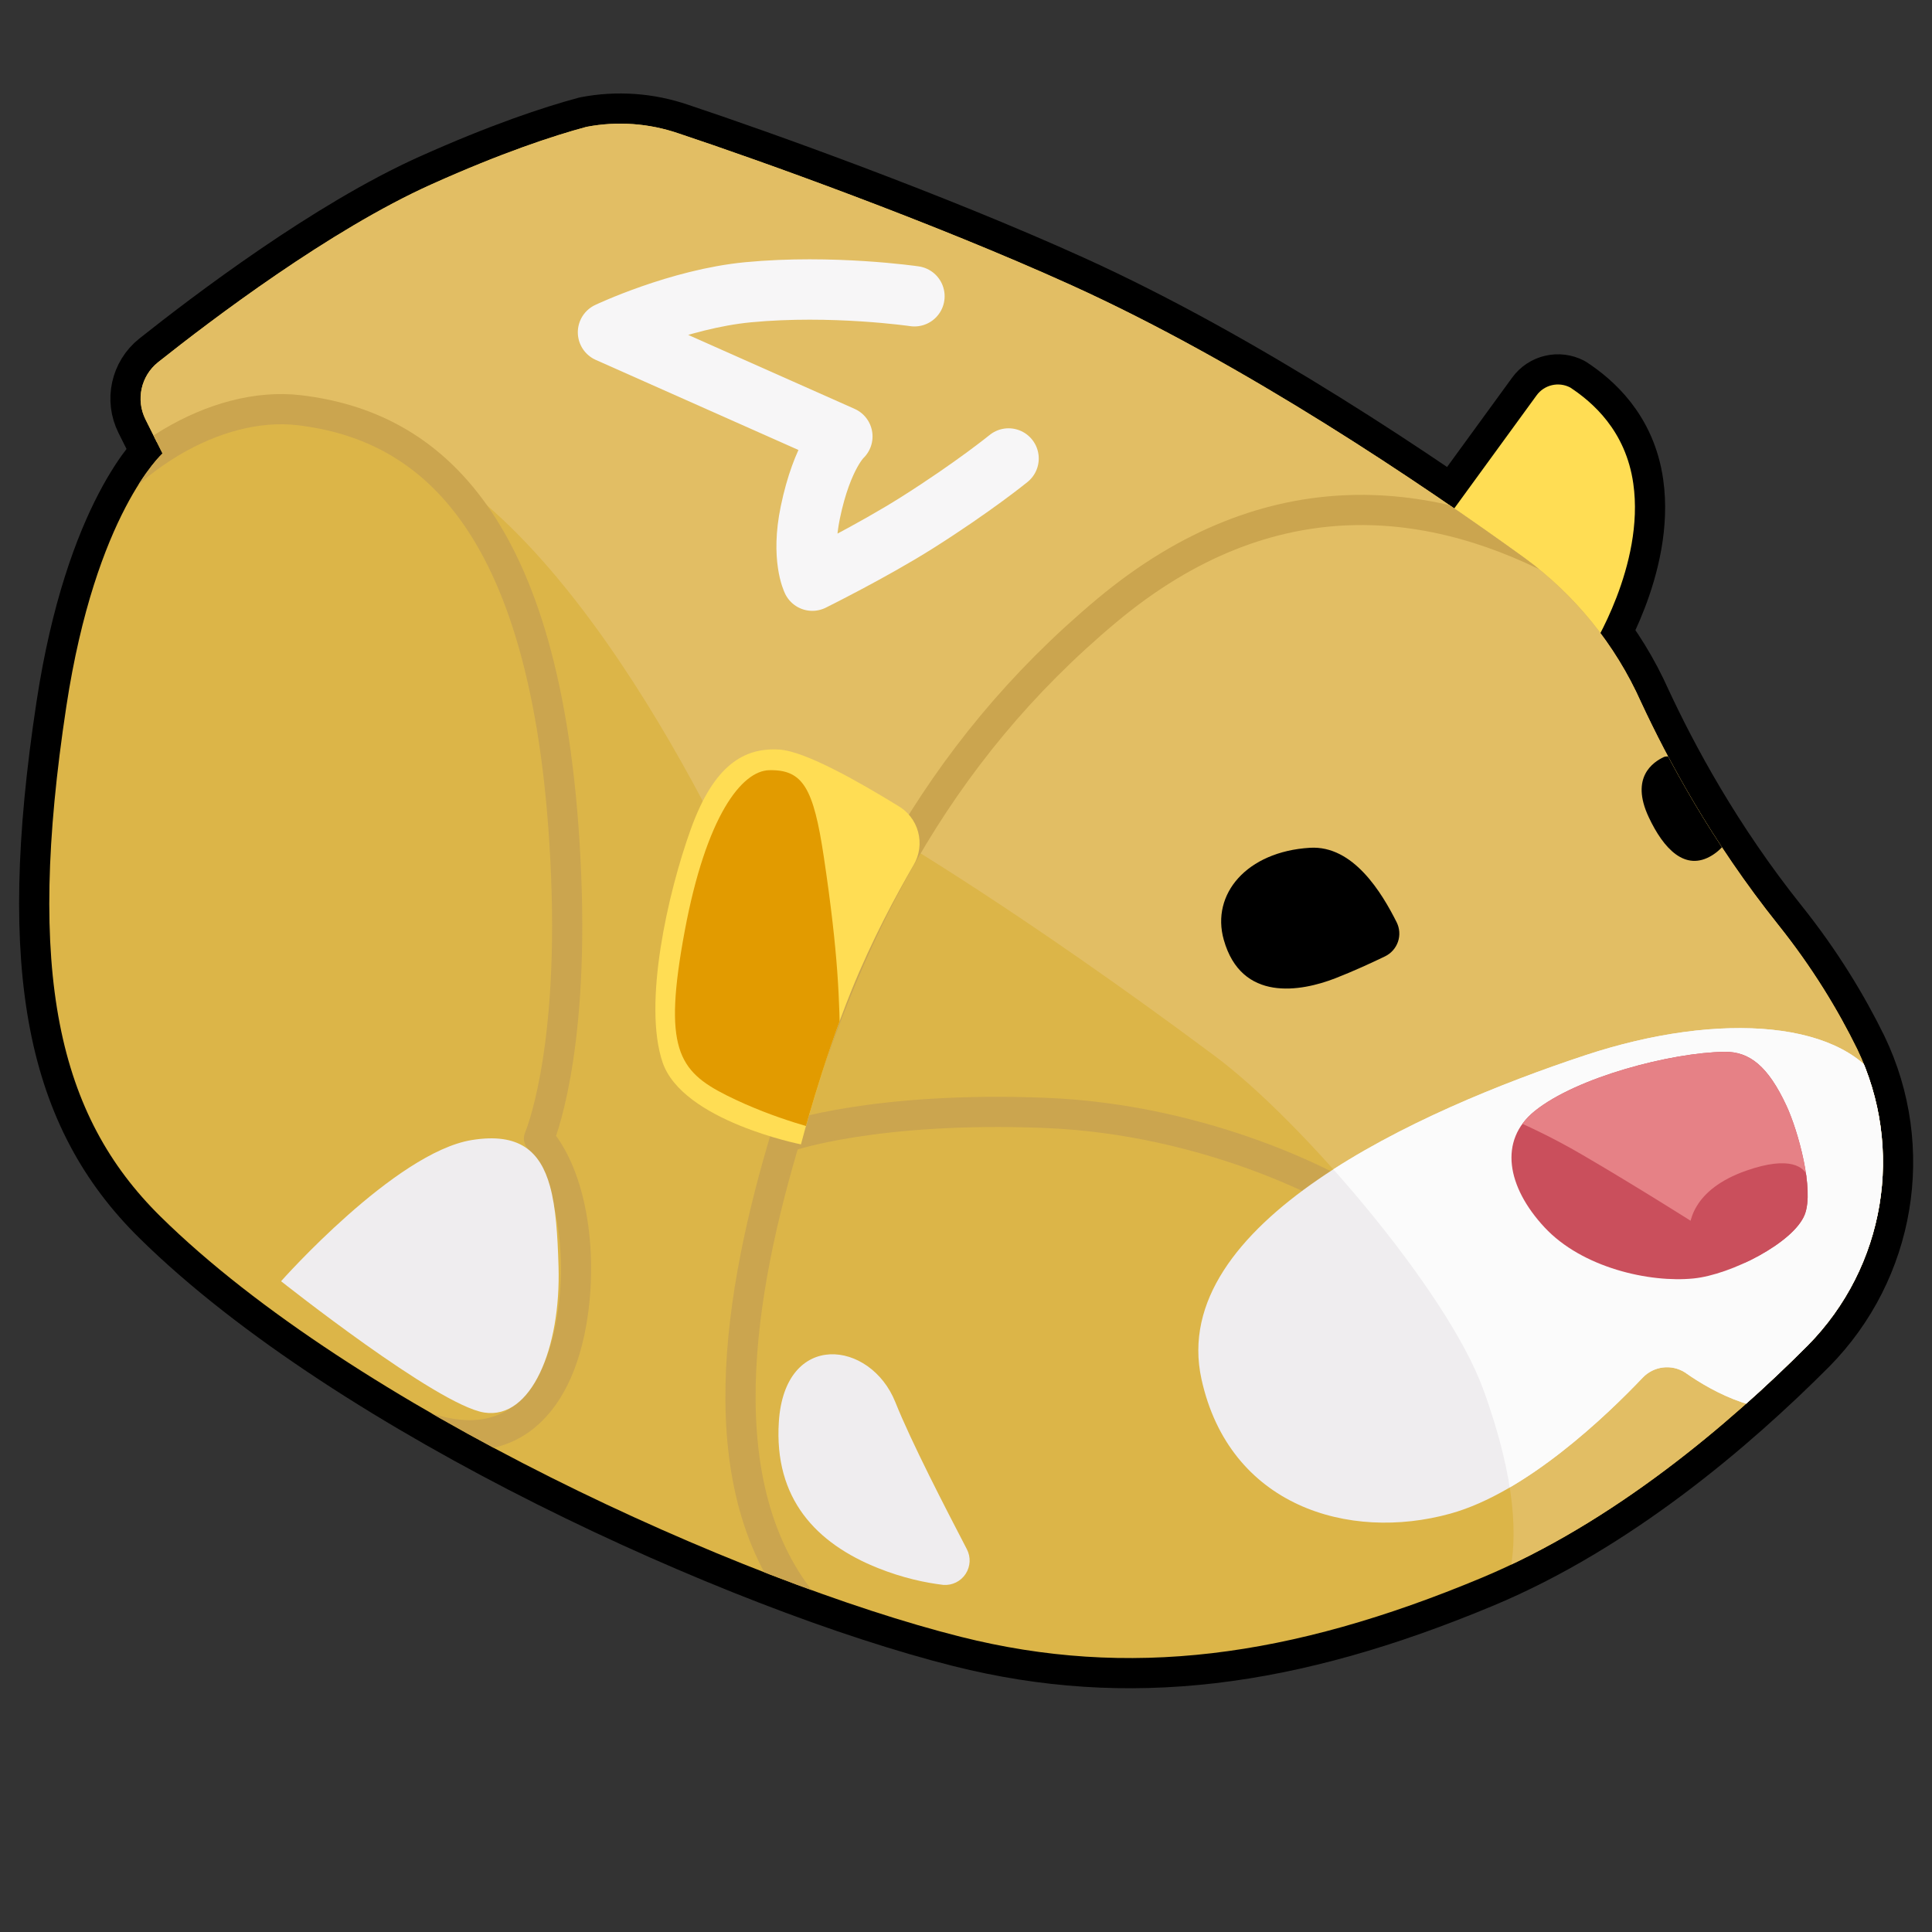 <?xml version="1.0" encoding="UTF-8" standalone="no"?>
<!DOCTYPE svg PUBLIC "-//W3C//DTD SVG 1.1//EN" "http://www.w3.org/Graphics/SVG/1.1/DTD/svg11.dtd">
<svg width="100%" height="100%" viewBox="0 0 64 64" version="1.1" xmlns="http://www.w3.org/2000/svg" xmlns:xlink="http://www.w3.org/1999/xlink" xml:space="preserve" xmlns:serif="http://www.serif.com/" style="fill-rule:evenodd;clip-rule:evenodd;stroke-linecap:round;stroke-linejoin:round;stroke-miterlimit:1.5;">
    <rect x="0" y="0" width="64" height="64" fill="#333333" stroke="none"/>
    <rect id="cutthecord_yellow" x="0" y="0" width="64" height="64" style="fill:none;"/>
    <g id="outline">
        <path d="M47.683,17.516c0,0 2.273,-3.122 3.218,-4.419c0.255,-0.351 0.729,-0.462 1.114,-0.261c0.726,0.479 1.839,1.421 2.09,3.183c0.387,2.704 -1.4,5.504 -1.4,5.504l-5.022,-4.007Z" style="fill:none;stroke:#000;stroke-width:2px;"/>
        <path d="M19.426,4.203c1.019,-0.196 2.072,-0.121 3.054,0.217c2.687,0.894 8.432,2.953 13.009,5.027c5.731,2.597 11.626,6.589 14.999,9.026c1.685,1.229 3.02,2.878 3.872,4.783c0.883,1.898 2.334,4.61 4.543,7.375c1.138,1.424 1.988,2.834 2.622,4.127c1.579,3.288 0.922,7.214 -1.64,9.81c-2.595,2.604 -6.434,5.874 -10.799,7.697c-6.373,2.662 -11.716,3.35 -17.257,1.957c-7.293,-1.833 -20.116,-7.622 -26.512,-13.923c-3.395,-3.345 -4.466,-8.046 -3.12,-16.895c0.975,-6.414 3.187,-8.382 3.187,-8.382c0,0 -0.283,-0.566 -0.564,-1.128c-0.325,-0.649 -0.153,-1.437 0.413,-1.892c1.78,-1.414 5.697,-4.386 9.071,-5.9c2.318,-1.041 4.017,-1.601 5.122,-1.899Z" style="fill:none;stroke:#000;stroke-width:2px;"/>
    </g>
    <g id="Layer1">
        <path d="M47.683,17.516c0,0 2.273,-3.122 3.218,-4.419c0.255,-0.351 0.729,-0.462 1.114,-0.261c0.726,0.479 1.839,1.421 2.09,3.183c0.387,2.704 -1.4,5.504 -1.4,5.504l-5.022,-4.007Z" style="fill:#ffdd54;"/>
        <path d="M19.426,4.203c1.019,-0.196 2.072,-0.121 3.054,0.217c2.687,0.894 8.432,2.953 13.009,5.027c5.731,2.597 11.626,6.589 14.999,9.026c1.685,1.229 3.02,2.878 3.872,4.783c0.883,1.898 2.334,4.61 4.543,7.375c1.138,1.424 1.988,2.834 2.622,4.127c1.579,3.288 0.922,7.214 -1.64,9.81c-2.595,2.604 -6.434,5.874 -10.799,7.697c-6.373,2.662 -11.716,3.35 -17.257,1.957c-7.293,-1.833 -20.116,-7.622 -26.512,-13.923c-3.395,-3.345 -4.466,-8.046 -3.12,-16.895c0.975,-6.414 3.187,-8.382 3.187,-8.382c0,0 -0.283,-0.566 -0.564,-1.128c-0.325,-0.649 -0.153,-1.437 0.413,-1.892c1.78,-1.414 5.697,-4.386 9.071,-5.9c2.318,-1.041 4.017,-1.601 5.122,-1.899Z" style="fill:#dcb548;"/>
        <clipPath id="_clip1">
            <path d="M19.426,4.203c1.019,-0.196 2.072,-0.121 3.054,0.217c2.687,0.894 8.432,2.953 13.009,5.027c5.731,2.597 11.626,6.589 14.999,9.026c1.685,1.229 3.02,2.878 3.872,4.783c0.883,1.898 2.334,4.61 4.543,7.375c1.138,1.424 1.988,2.834 2.622,4.127c1.579,3.288 0.922,7.214 -1.64,9.81c-2.595,2.604 -6.434,5.874 -10.799,7.697c-6.373,2.662 -11.716,3.35 -17.257,1.957c-7.293,-1.833 -20.116,-7.622 -26.512,-13.923c-3.395,-3.345 -4.466,-8.046 -3.12,-16.895c0.975,-6.414 3.187,-8.382 3.187,-8.382c0,0 -0.283,-0.566 -0.564,-1.128c-0.325,-0.649 -0.153,-1.437 0.413,-1.892c1.78,-1.414 5.697,-4.386 9.071,-5.9c2.318,-1.041 4.017,-1.601 5.122,-1.899Z"/>
        </clipPath>
        <g clip-path="url(#_clip1)">
            <path d="M4.598,14.959c0,0 5.066,-3.29 10.958,1.307c5.893,4.596 10.316,15.775 10.316,15.775l3.654,-4.361c0,0 4.244,2.475 10.726,7.308c2.862,2.133 7.694,7.772 8.882,11.034c2.231,6.126 0.053,7.703 0.053,7.703l16.23,-2.837l0.057,-16.607l0,-28.877l-44.788,-5.068l-18.622,7.19l2.534,7.433Z" style="fill:#e2be64;"/>
            <path d="M52.006,18.821c-4.463,-2.442 -9.897,-3.15 -15.345,1.406c-5.707,4.772 -8.669,10.7 -10.747,17.811c-1.548,5.297 -2.535,11.816 1.179,15.635" style="fill:none;stroke:#cba54f;stroke-width:1px;"/>
            <path d="M2.281,18.089c1.6,-2.828 4.871,-4.827 7.633,-4.5c4.259,0.505 8.37,3.632 8.841,15.435c0.242,6.068 -0.901,8.689 -0.901,8.689c1.211,1.427 1.483,4.266 1.004,6.454c-0.642,2.932 -2.649,4.49 -6.174,2.454" style="fill:none;stroke:#cba54f;stroke-width:1px;"/>
            <path d="M26.108,37.651c0,0 2.873,-1.005 8.497,-0.786c5.554,0.216 9.684,2.609 9.684,2.609" style="fill:none;stroke:#cba54f;stroke-width:1px;"/>
            <path d="M62.415,36.105c-1.186,-2.309 -5.43,-2.627 -9.896,-1.15c-5.521,1.825 -13.849,5.573 -12.719,10.728c0.92,4.201 4.872,5.391 8.244,4.458c2.518,-0.696 5.181,-3.251 6.37,-4.501c0.365,-0.386 0.952,-0.46 1.401,-0.177c0.955,0.677 2.696,1.604 4.079,1.053c3.298,-1.315 3.652,-8.209 2.521,-10.411Z" style="fill:#efedef;"/>
            <clipPath id="_clip2">
                <path d="M62.415,36.105c-1.186,-2.309 -5.43,-2.627 -9.896,-1.15c-5.521,1.825 -13.849,5.573 -12.719,10.728c0.92,4.201 4.872,5.391 8.244,4.458c2.518,-0.696 5.181,-3.251 6.37,-4.501c0.365,-0.386 0.952,-0.46 1.401,-0.177c0.955,0.677 2.696,1.604 4.079,1.053c3.298,-1.315 3.652,-8.209 2.521,-10.411Z"/>
            </clipPath>
            <g clip-path="url(#_clip2)">
                <path d="M4.598,14.959c0,0 5.066,-3.29 10.958,1.307c5.893,4.596 10.316,15.775 10.316,15.775l3.654,-4.361c0,0 4.244,2.475 10.726,7.308c2.862,2.133 7.694,7.772 8.882,11.034c2.231,6.126 0.053,7.703 0.053,7.703l16.23,-2.837l0.057,-16.607l0,-28.877l-44.788,-5.068l-18.622,7.19l2.534,7.433Z" style="fill:#fbfbfb;"/>
            </g>
            <path d="M45.884,31.679c0.2,-0.098 0.354,-0.272 0.426,-0.483c0.072,-0.211 0.056,-0.443 -0.043,-0.643c-0.49,-0.974 -1.435,-2.557 -2.875,-2.469c-2.093,0.127 -3.278,1.533 -2.854,3.044c0.584,2.082 2.557,1.721 3.698,1.278c0.603,-0.235 1.209,-0.515 1.648,-0.727Z"/>
            <path d="M55.111,25.08c-0.341,0.164 -1.118,0.661 -0.495,1.989c0.494,1.054 1.209,1.81 2.093,1.269c0.768,-0.471 1.041,-1.528 0.458,-2.279c-0.501,-0.645 -1.775,-1.115 -2.056,-0.979Z"/>
        </g>
        <path d="M30.262,28.659c0.198,-0.331 0.252,-0.729 0.151,-1.102c-0.1,-0.373 -0.348,-0.689 -0.686,-0.876c-1.231,-0.754 -3.038,-1.795 -3.907,-1.85c-1.179,-0.075 -2.173,0.519 -2.935,2.633c-0.763,2.113 -1.594,5.787 -0.936,7.727c0.659,1.941 4.584,2.718 4.584,2.718c0,0 0.68,-2.645 1.669,-5.09c0.674,-1.668 1.49,-3.179 2.06,-4.16Z" style="fill:#ffdd54;"/>
        <clipPath id="_clip3">
            <path d="M30.262,28.659c0.198,-0.331 0.252,-0.729 0.151,-1.102c-0.1,-0.373 -0.348,-0.689 -0.686,-0.876c-1.231,-0.754 -3.038,-1.795 -3.907,-1.85c-1.179,-0.075 -2.173,0.519 -2.935,2.633c-0.763,2.113 -1.594,5.787 -0.936,7.727c0.659,1.941 4.584,2.718 4.584,2.718c0,0 0.68,-2.645 1.669,-5.09c0.674,-1.668 1.49,-3.179 2.06,-4.16Z"/>
        </clipPath>
        <g clip-path="url(#_clip3)">
            <path d="M27.83,34.741c-0.022,-1.568 -0.046,-3.06 -0.541,-6.362c-0.341,-2.27 -0.687,-2.892 -1.811,-2.865c-0.899,0.022 -2.081,1.493 -2.797,5.334c-0.719,3.861 -0.225,4.63 1.399,5.442c1.624,0.812 3.218,1.169 3.218,1.169c0,0 0.547,-1.727 0.532,-2.718Z" style="fill:#e29b00;"/>
        </g>
        <path d="M57.126,34.843c-1.762,0.024 -4.895,0.838 -6.289,1.964c-1.198,0.969 -0.921,2.509 0.328,3.851c1.249,1.342 3.486,1.84 4.941,1.692c1.234,-0.125 3.313,-1.184 3.678,-2.116c0.322,-0.823 -0.22,-2.774 -0.602,-3.598c-0.612,-1.318 -1.226,-1.804 -2.056,-1.793Z" style="fill:#ca4f5c;"/>
        <clipPath id="_clip4">
            <path d="M57.126,34.843c-1.762,0.024 -4.895,0.838 -6.289,1.964c-1.198,0.969 -0.921,2.509 0.328,3.851c1.249,1.342 3.486,1.84 4.941,1.692c1.234,-0.125 3.313,-1.184 3.678,-2.116c0.322,-0.823 -0.22,-2.774 -0.602,-3.598c-0.612,-1.318 -1.226,-1.804 -2.056,-1.793Z"/>
        </clipPath>
        <g clip-path="url(#_clip4)">
            <path d="M48.882,36.611c0,0 1.56,0.492 3.518,1.634c1.794,1.045 3.799,2.317 3.799,2.317l3.833,-1.643l0.148,-3.113l-2.017,-1.81l-4.798,0.405l-4.483,2.21Z" style="fill:#e68186;"/>
            <path d="M55.96,41.086c-0.074,-0.578 0.113,-1.685 1.889,-2.307c1.455,-0.509 1.94,-0.12 2.04,0.232c0.114,0.404 0.253,0.822 -0.027,1.534c-0.202,0.513 -1.519,1.177 -1.931,1.269c-0.567,0.125 -1.916,-0.303 -1.971,-0.728Z" style="fill:#ca4f5c;"/>
        </g>
        <path d="M9.311,42.442c0,0 3.776,-4.266 6.319,-4.677c1.573,-0.253 2.267,0.371 2.588,1.525c0.198,0.712 0.253,1.627 0.284,2.66c0.082,2.708 -0.903,5.088 -2.462,4.842c-1.559,-0.246 -6.729,-4.35 -6.729,-4.35Z" style="fill:#efedef;"/>
        <path d="M31.251,52.502c0.294,0.021 0.576,-0.118 0.737,-0.365c0.161,-0.246 0.176,-0.56 0.039,-0.82c-0.706,-1.359 -1.834,-3.534 -2.369,-4.872c-0.821,-2.051 -3.662,-2.384 -3.858,0.656c-0.163,2.545 1.232,4.022 3.283,4.843c0.826,0.33 1.572,0.487 2.168,0.558Z" style="fill:#efedef;"/>
        <path d="M30.292,9.814c0,0 -2.721,-0.398 -5.507,-0.133c-2.312,0.221 -4.644,1.327 -4.644,1.327l7.763,3.45c0,0 -0.664,0.597 -1.062,2.521c-0.31,1.496 0.067,2.256 0.067,2.256c0,0 1.985,-0.982 3.469,-1.919c1.884,-1.191 3.032,-2.128 3.032,-2.128" style="fill:none;stroke:#f7f6f7;stroke-width:2px;"/>
    </g>
</svg>
